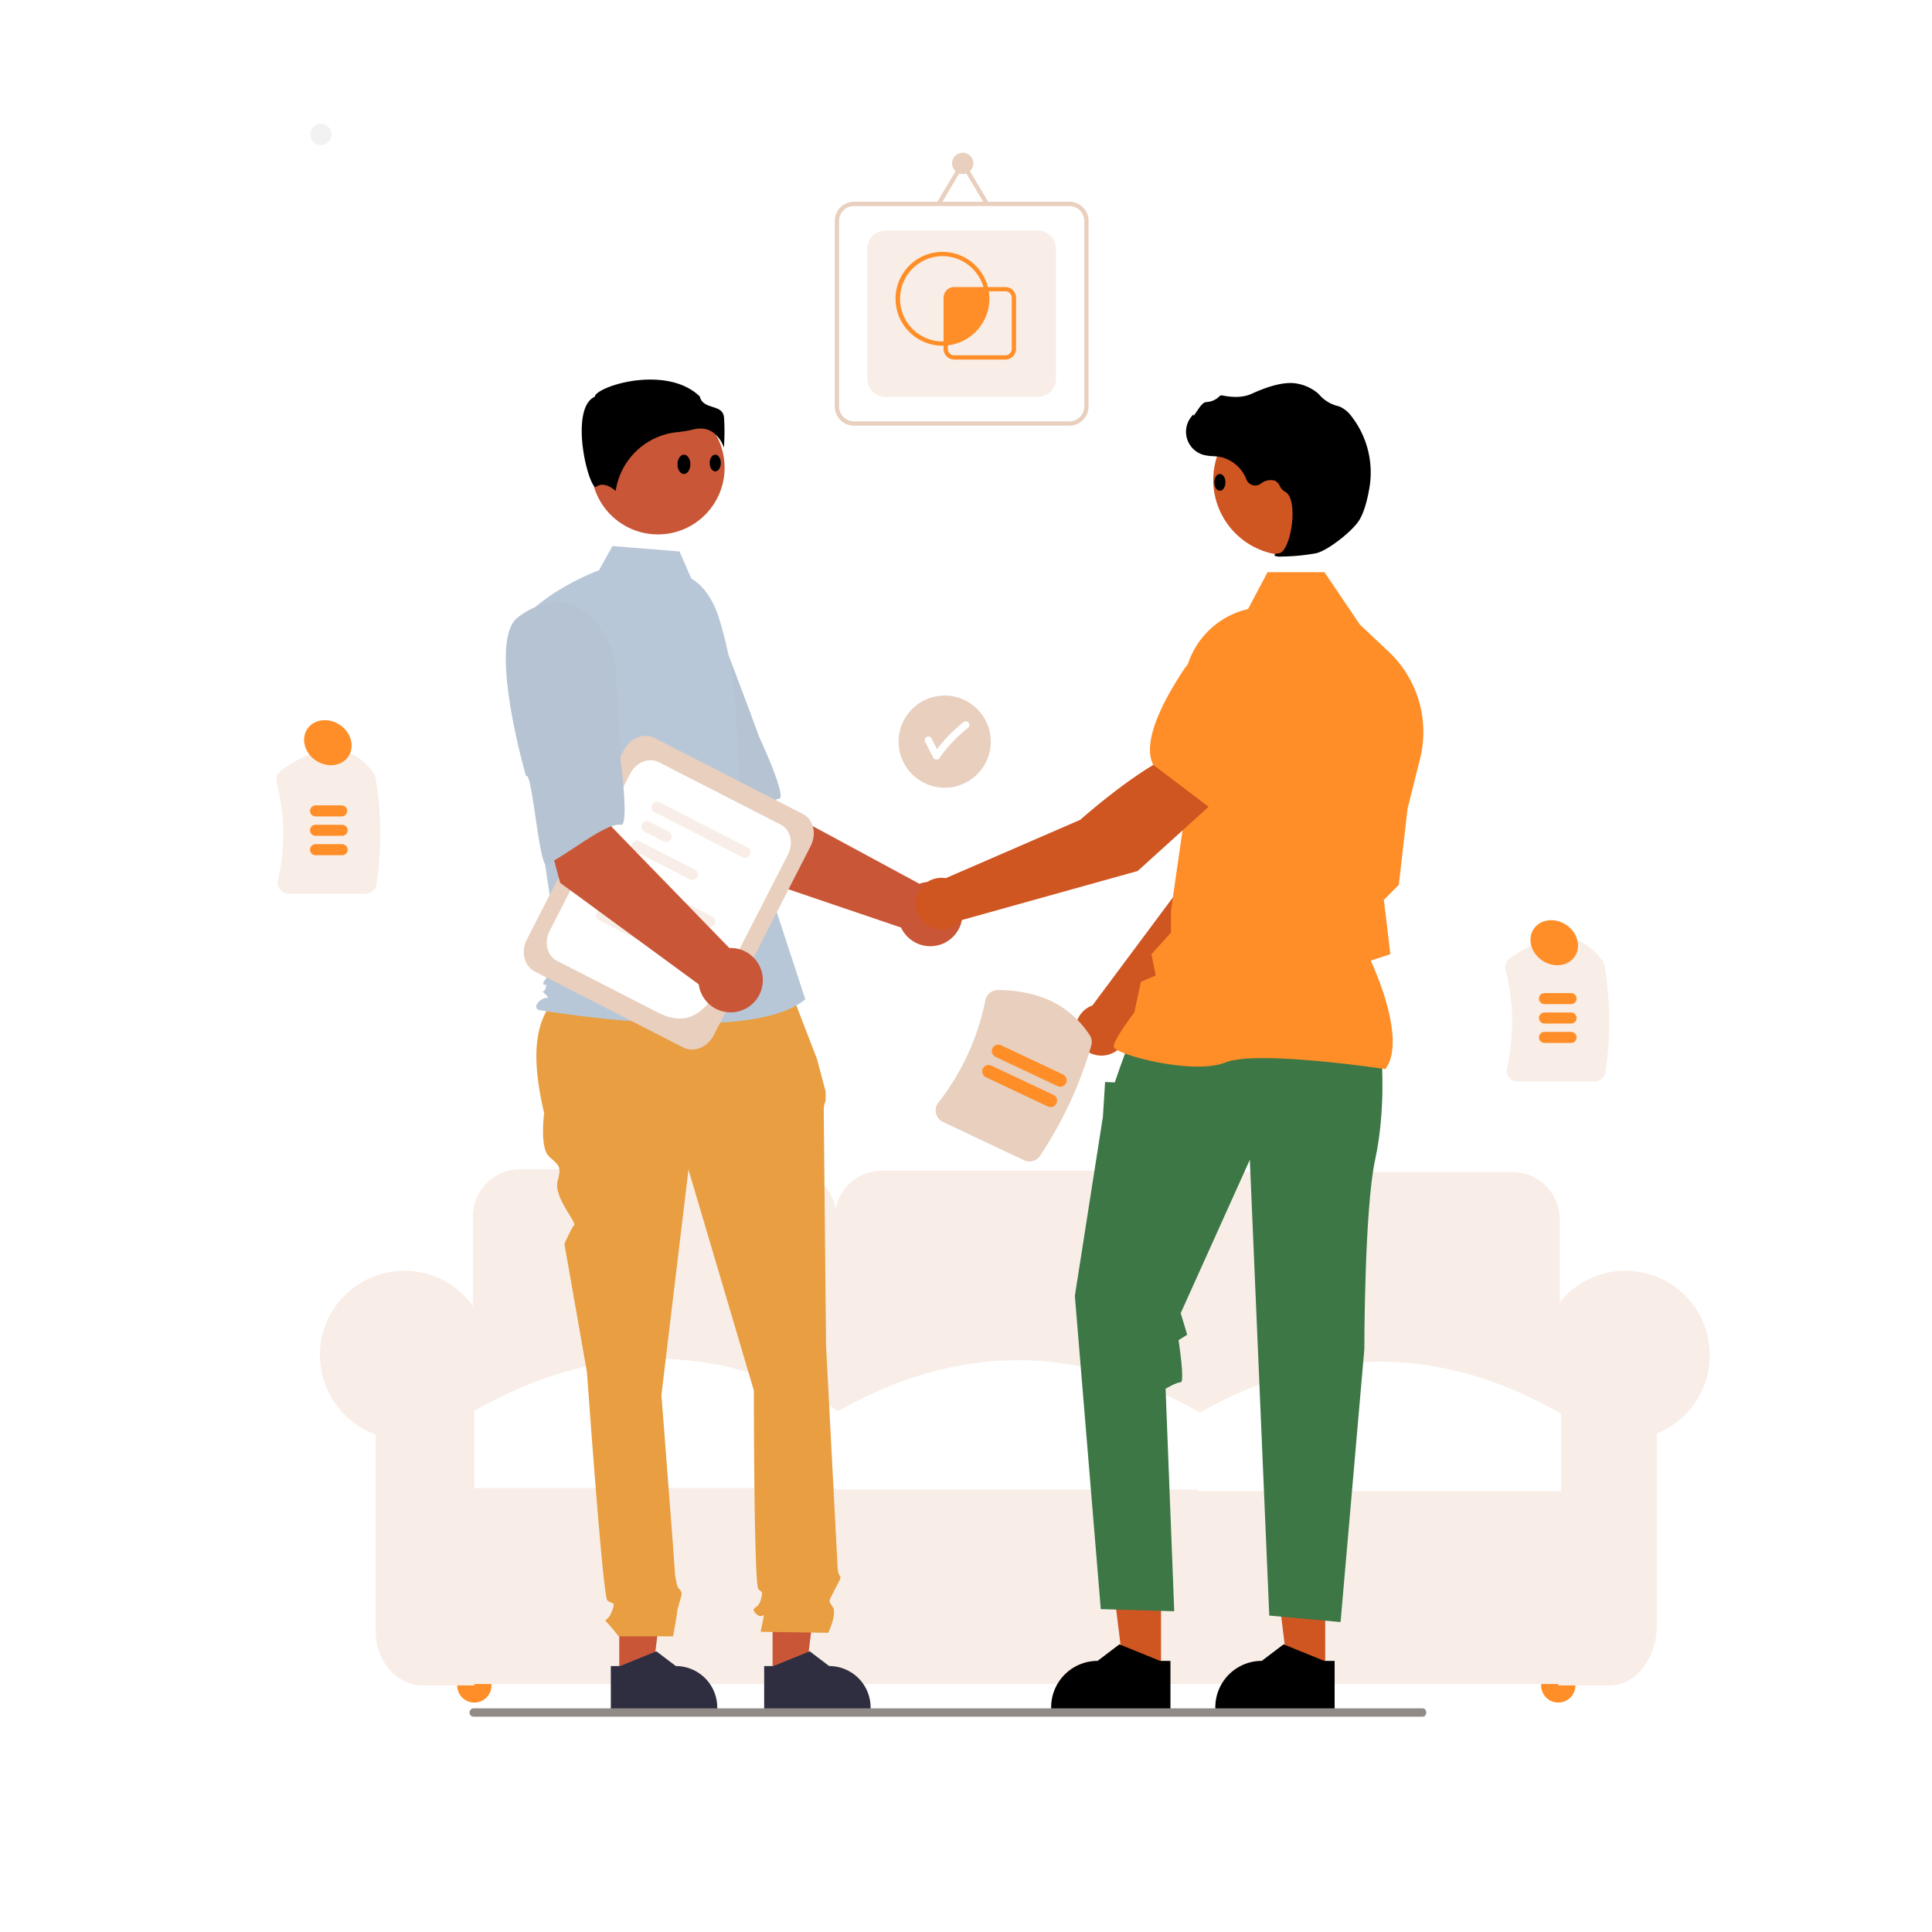 <svg xmlns="http://www.w3.org/2000/svg" xmlns:xlink="http://www.w3.org/1999/xlink" width="1500" height="1500" viewBox="0 0 1500 1500">
  <rect x="0" y="0" width="1500" height="1500" fill="#808080" stroke="none"/>
  <defs>
    <clipPath id="clip-undraw_business_deal_re_up4u">
      <rect width="1500" height="1500"/>
    </clipPath>
  </defs>
  <g id="undraw_business_deal_re_up4u" clip-path="url(#clip-undraw_business_deal_re_up4u)">
    <rect width="1500" height="1500" fill="#fff"/>
    <g id="undraw_business_deal_re_up4u-2" data-name="undraw_business_deal_re_up4u">
      <circle id="Ellipse_101" data-name="Ellipse 101" cx="13.323" cy="13.323" r="13.323" transform="translate(354.96 1295.239)" fill="#ff8e28"/>
      <circle id="Ellipse_102" data-name="Ellipse 102" cx="13.323" cy="13.323" r="13.323" transform="translate(1196.509 1295.239)" fill="#ff8e28"/>
      <path id="Path_194" data-name="Path 194" d="M624.92,703.7H416.2a36.679,36.679,0,0,1-36.637-36.638V524.954A36.679,36.679,0,0,1,416.2,488.316H624.92a36.679,36.679,0,0,1,36.637,36.637V667.062A36.679,36.679,0,0,1,624.92,703.7Z" transform="translate(-12.388 419.455)" fill="#f8eee7"/>
      <path id="Path_195" data-name="Path 195" d="M771,704.277H562.278a36.679,36.679,0,0,1-36.637-36.637V525.531a36.679,36.679,0,0,1,36.637-36.637H771a36.679,36.679,0,0,1,36.637,36.637V667.64A36.679,36.679,0,0,1,771,704.277Z" transform="translate(122.418 419.988)" fill="#f8eee7"/>
      <path id="Path_196" data-name="Path 196" d="M917.081,704.854H708.359a36.679,36.679,0,0,1-36.637-36.637V526.108a36.679,36.679,0,0,1,36.637-36.637H917.081a36.679,36.679,0,0,1,36.637,36.637V668.217A36.679,36.679,0,0,1,917.081,704.854Z" transform="translate(257.224 420.52)" fill="#f8eee7"/>
      <rect id="Rectangle_10" data-name="Rectangle 10" width="919.265" height="192.069" transform="translate(334.976 1115.383)" fill="#f8eee7"/>
      <path id="Path_197" data-name="Path 197" d="M416.9,812.912H376.935c-20.2,0-36.637-18.661-36.637-41.6V570.883H416.9Z" transform="translate(-48.621 495.649)" fill="#f8eee7"/>
      <path id="Path_198" data-name="Path 198" d="M857.77,827.831H817.8V554.716h76.606V780.89C894.407,806.773,877.972,827.831,857.77,827.831Z" transform="translate(392.03 480.73)" fill="#f8eee7"/>
      <path id="Path_199" data-name="Path 199" d="M662.135,665.256h-282V605.3q141-80.88,282,0Z" transform="translate(-11.855 490.094)" fill="#fff"/>
      <path id="Path_200" data-name="Path 200" d="M808.215,665.833h-282V605.881q141-80.88,282,0Z" transform="translate(122.951 490.628)" fill="#fff"/>
      <path id="Path_201" data-name="Path 201" d="M954.3,666.411h-282V606.459q141-80.88,282,0Z" transform="translate(257.757 491.16)" fill="#fff"/>
      <circle id="Ellipse_103" data-name="Ellipse 103" cx="65.503" cy="65.503" r="65.503" transform="translate(248.378 986.597)" fill="#f8eee7"/>
      <circle id="Ellipse_104" data-name="Ellipse 104" cx="65.503" cy="65.503" r="65.503" transform="translate(1196.509 986.597)" fill="#f8eee7"/>
      <circle id="Ellipse_83" data-name="Ellipse 83" cx="8.278" cy="8.278" r="8.278" transform="translate(240.933 96.086)" fill="#f2f2f2"/>
      <path id="Path_142" data-name="Path 142" d="M313.572,472.34h-59.9a8.476,8.476,0,0,1-6.657-3.207,8.3,8.3,0,0,1-1.625-7.054,162.884,162.884,0,0,0-1.046-76.341,8.492,8.492,0,0,1,3.295-8.924c30.8-22.151,55.053-21.508,72.091,1.914a8.511,8.511,0,0,1,1.491,3.6,266.561,266.561,0,0,1,.747,82.724,8.458,8.458,0,0,1-8.4,7.291Z" transform="translate(-29.572 221.511)" fill="#f8eee7"/>
      <path id="Path_143" data-name="Path 143" d="M282.809,392.146h-20.6a4.3,4.3,0,0,1,0-8.592h20.6a4.3,4.3,0,0,1,0,8.592Z" transform="translate(-17.378 241.725)" fill="#ff8e28"/>
      <path id="Path_144" data-name="Path 144" d="M282.809,400.146h-20.6a4.3,4.3,0,0,1,0-8.592h20.6a4.3,4.3,0,1,1,0,8.592Z" transform="translate(-17.378 248.791)" fill="#ff8e28"/>
      <path id="Path_145" data-name="Path 145" d="M282.809,408.146h-20.6a4.3,4.3,0,0,1,0-8.592h20.6a4.3,4.3,0,1,1,0,8.592Z" transform="translate(-17.378 255.857)" fill="#ff8e28"/>
      <path id="Path_146" data-name="Path 146" d="M891.572,614.34h-59.9a8.476,8.476,0,0,1-6.657-3.206,8.3,8.3,0,0,1-1.625-7.054,162.888,162.888,0,0,0-1.046-76.341,8.492,8.492,0,0,1,3.295-8.923c30.8-22.151,55.053-21.508,72.091,1.914a8.51,8.51,0,0,1,1.491,3.6,266.56,266.56,0,0,1,.747,82.724A8.457,8.457,0,0,1,891.572,614.34Z" transform="translate(346.574 225.253)" fill="#f8eee7"/>
      <path id="Path_147" data-name="Path 147" d="M860.809,534.146h-20.6a4.3,4.3,0,0,1,0-8.592h20.6a4.3,4.3,0,1,1,0,8.592Z" transform="translate(358.768 245.467)" fill="#ff8e28"/>
      <path id="Path_148" data-name="Path 148" d="M860.809,542.146h-20.6a4.3,4.3,0,0,1,0-8.592h20.6a4.3,4.3,0,1,1,0,8.592Z" transform="translate(358.768 252.533)" fill="#ff8e28"/>
      <path id="Path_149" data-name="Path 149" d="M860.809,550.146h-20.6a4.3,4.3,0,0,1,0-8.592h20.6a4.3,4.3,0,1,1,0,8.592Z" transform="translate(358.768 259.599)" fill="#ff8e28"/>
      <circle id="Ellipse_94" data-name="Ellipse 94" cx="35.782" cy="35.782" r="35.782" transform="translate(697.662 540.014)" fill="#e8cfbe"/>
      <path id="Path_153" data-name="Path 153" d="M616.635,349.736a2.894,2.894,0,0,0-4,0,118.521,118.521,0,0,0-20.305,20.74l-4.34-8.4c-1.67-3.231-6.547-.377-4.879,2.852l6.348,12.283a2.858,2.858,0,0,0,4.879,0,114.406,114.406,0,0,1,22.292-23.482,2.842,2.842,0,0,0,0-4Z" transform="translate(135.178 211.148)" fill="#fff"/>
      <path id="Path_154" data-name="Path 154" d="M531.292,466.594l-53.959-84.739,62.483-33.463,16.4,64.652,115.549,62.44a24.984,24.984,0,1,1-14.219,33.99Z" transform="translate(42.045 210.668)" fill="#c95636"/>
      <path id="Path_155" data-name="Path 155" d="M457.811,322.847c-16.954,24.893,43.3,115.375,43.3,115.375,2.935-6.327,30.993,64.721,35.693,60.524,13.356-11.928,34.264-45.154,45.886-46.635,6.646-.847-15.414-47.983-15.414-47.983s-10.082-27.834-23.763-63.389a63.849,63.849,0,0,0-46.378-40.557S474.765,297.955,457.811,322.847Z" transform="translate(22.144 168.039)" fill="#b5c3d3"/>
      <path id="Path_156" data-name="Path 156" d="M236.178,646.851l25.626,0,12.19-98.844-37.822,0Z" transform="translate(244.606 655.042)" fill="#c95636"/>
      <path id="Path_157" data-name="Path 157" d="M453.368,743.756h7.213L488.742,732.3l15.093,11.451h0A32.163,32.163,0,0,1,536,775.914v1.047l-82.63,0Z" transform="translate(20.877 549.769)" fill="#2f2e41"/>
      <path id="Path_158" data-name="Path 158" d="M299.393,646.851l25.626,0,12.192-98.844-37.822,0Z" transform="translate(300.444 655.042)" fill="#c95636"/>
      <path id="Path_159" data-name="Path 159" d="M516.585,743.756H523.8L551.959,732.3l15.093,11.451h0a32.163,32.163,0,0,1,32.162,32.16v1.047l-82.629,0Z" transform="translate(76.715 549.769)" fill="#2f2e41"/>
      <path id="Path_160" data-name="Path 160" d="M617.161,455.889l-166.684,4.167c-31.657,17.194-32.138,54.409-21.765,98.594,0,0-3.5,26.262,3.5,33.265s10.5,7,7,19.259,15,32.273,12.752,34.52-7.5,14.5-7.5,14.5l17.508,99.8s12.256,173.329,15.757,176.831,7,0,3.5,8.754-7,5.252-3.5,8.754a128.943,128.943,0,0,1,8.754,10.5h42.329s3.191-17.508,3.191-19.259,3.5-12.256,3.5-14.006-3.095-4.846-3.095-4.846a57.607,57.607,0,0,1-2.158-10.911c0-3.5-10.5-138.313-10.5-138.313l21.009-175.08L591.537,774s0,150.569,3.5,154.071,3.5,1.751,1.751,8.754-8.754,5.253-3.5,10.5,7-3.5,5.253,5.253l-1.751,8.754,52.524.751s7-14.758,3.5-20.01-3.292-3.819.981-12.414,6.023-10.346,4.272-12.1-1.751-11.063-1.751-11.063l-8.754-167.519s-1.751-176.831-1.751-182.083a17.464,17.464,0,0,1,1.454-7.877v-7.129l-6.707-25.263Z" transform="translate(-6.232 305.617)" fill="#e89e41"/>
      <circle id="Ellipse_95" data-name="Ellipse 95" cx="51.79" cy="51.79" r="51.79" transform="translate(459.01 311.334)" fill="#c95636"/>
      <path id="Path_161" data-name="Path 161" d="M548.428,301.833c11.157,6.633,17.832,18.821,21.663,31.222a295.881,295.881,0,0,1,12.715,70.692l4.047,71.831,50.119,152.948c-43.436,36.754-206.708,8.353-206.708,8.353s-5.012-1.67,0-6.682,9.891-.572,4.879-5.584-1.557.572.114-4.44,0-1.67-1.671-3.341,12.933-16.706,12.933-16.706l-13.365-87.794L416.449,335.245c20.048-25.059,60.366-39.832,60.366-39.832l10.418-18.752,52.089,4.167Z" transform="translate(-11.733 147.309)" fill="#b8c7d7"/>
      <path id="Path_162" data-name="Path 162" d="M543.211,248.927a24,24,0,0,1,8.527,11.977,168.535,168.535,0,0,0,.111-23.5c-.61-5.5-4.482-6.737-8.966-8.17-4.049-1.3-8.628-2.758-9.86-8.1-16.28-15.837-44.619-15.039-64.014-9.514-10.672,3.04-16.813,6.946-17.362,9.234l-.114.471-.433.217c-8.226,4.113-9.828,17.1-9.722,27.273.2,19.164,6.817,40.929,10.545,42.7.2.094.247.057.333-.014h0c5.613-4.486,12.461.341,15.47,2.965a53.864,53.864,0,0,1,48.23-45.687,84.523,84.523,0,0,0,11.624-1.949,24.473,24.473,0,0,1,5.938-.779,16.9,16.9,0,0,1,9.694,2.879Z" transform="translate(10.281 86.681)"/>
      <path id="Path_163" data-name="Path 163" d="M684.913,571.211l99.624-101.167,26.248-80.912-42.238-17.085c-20.924,21.106-42.463,85.717-42.463,85.717l-68,91.261c-.543.2-1.084.415-1.618.667a20.126,20.126,0,1,0,28.444,21.518Z" transform="translate(190.083 231.562)" fill="#cf5521"/>
      <path id="Path_164" data-name="Path 164" d="M704.453,422.441l53.416,15.452.2-.038c19.634-3.812,35.166-36.442,44.737-63.144a36.9,36.9,0,0,0-19.991-46.249h0a36.987,36.987,0,0,0-38.6,5.886l-26.632,22.933Z" transform="translate(242.655 190.425)" fill="#6c63ff"/>
      <path id="Path_165" data-name="Path 165" d="M479.4,650.864l-28.728,0-13.665-110.8,42.4,0Z" transform="translate(422.003 648.023)" fill="#cf5521"/>
      <path id="Path_166" data-name="Path 166" d="M727.521,742.273h-8.086l-31.568-12.838-16.92,12.836h0a36.055,36.055,0,0,0-36.053,36.051v1.173l92.627,0Z" transform="translate(181.213 547.234)"/>
      <path id="Path_167" data-name="Path 167" d="M547.087,650.864l-28.727,0-13.665-110.8,42.4,0Z" transform="translate(481.786 648.023)" fill="#cf5521"/>
      <path id="Path_168" data-name="Path 168" d="M795.2,742.273h-8.086L755.55,729.435l-16.92,12.836h0a36.055,36.055,0,0,0-36.053,36.051v1.173l92.627,0Z" transform="translate(240.997 547.234)"/>
      <path id="Path_169" data-name="Path 169" d="M882.828,493.313s3.354,40.252-5.031,78.828-8.386,147.216-8.386,147.216l-18.449,211.7-55.347-5.032L780.519,572.141l-53.67,119.08,5.032,16.772-6.7,4.193s5.025,32.705,1.671,32.705-11.74,5.032-11.74,5.032l6.709,172.75L664.793,921,644.667,677.8l21.8-139.207,1.677-26.835,7.547.31,3.843-11.212,7.059-19.288Z" transform="translate(189.847 328.303)" fill="#3c7745"/>
      <path id="Path_170" data-name="Path 170" d="M871.568,673.251l.3-.419c15.964-22.351-8.046-76.058-11.667-83.844l15.253-4.95-3.435-29.2-1.627-13.016,11.658-11.657.033-.291,6.709-58.7,9.754-38.989a85.6,85.6,0,0,0-24.3-82.954L851.7,327.974l-27.4-40.545H780.111L764.96,316.047A64.406,64.406,0,0,0,715.127,381.8l3.434,75.058-13.443,93.454-.008,16.913-15.128,16.813,3.3,16.517-11.513,4.934-5.084,23.723c-2.1,2.776-15.991,21.292-15.991,26.354,0,.76.561,1.495,1.765,2.31,9.464,6.408,61.771,19.473,84.922,10.209,24.66-9.86,122.687,4.932,123.675,5.082Z" transform="translate(204.007 156.82)" fill="#ff8e28"/>
      <circle id="Ellipse_96" data-name="Ellipse 96" cx="58.522" cy="58.522" r="58.522" transform="translate(941.982 314.116)" fill="#cf5521"/>
      <path id="Path_171" data-name="Path 171" d="M764.568,344.175a159.159,159.159,0,0,0,27.017-2.59c8.827-2.033,28.3-17.092,33.608-25.988h0c3.943-6.61,6.31-16.833,7.6-24.246a71.149,71.149,0,0,0-13.9-56.143,22.478,22.478,0,0,0-9.276-7.512c-.328-.119-.666-.223-1.006-.31a27.734,27.734,0,0,1-14.012-8.178,22.87,22.87,0,0,0-2.354-2.3,34.163,34.163,0,0,0-14.433-6.786c-8.528-2.048-20.728.518-36.259,7.635-7.8,3.575-16.463,2.578-23.138,1.309a2.173,2.173,0,0,0-2.027.753,15.338,15.338,0,0,1-10.314,4.423c-2.37.165-4.774,3.515-7.672,7.877-.658.99-1.425,2.146-1.982,2.851l-.111-1.324-1.3,1.514a18.612,18.612,0,0,0,9.183,30.1,36.3,36.3,0,0,0,7.328.975c1.5.1,3.046.195,4.533.414a28.061,28.061,0,0,1,21.315,17.665,7.338,7.338,0,0,0,11.165,3.276,12.125,12.125,0,0,1,10.993-2.3,8.05,8.05,0,0,1,3.661,3.942,10.488,10.488,0,0,0,4.1,4.539c6.093,2.945,6.862,16.668,5,28.172-1.8,11.089-5.706,19.179-9.505,19.672-2.925.379-3.255.6-3.454,1.12l-.178.469.341.426a11.984,11.984,0,0,0,5.082.546Z" transform="translate(230.33 87.932)"/>
      <path id="Path_172" data-name="Path 172" d="M814.495,397.1l-28.13-35.842c-28.654,7.89-79.5,53.208-79.5,53.208L602.457,459.772a20.116,20.116,0,1,0,12.221,32.594l136.777-38.158Z" transform="translate(131.85 222.028)" fill="#cf5521"/>
      <path id="Path_173" data-name="Path 173" d="M722.4,442.727l44.385-49.479,2.464-35.059A36.99,36.99,0,0,0,750.9,323.728h0a36.9,36.9,0,0,0-49.026,11.622c-15.683,23.636-32.555,55.594-23.874,73.611l.088.183Z" transform="translate(217.198 184.592)" fill="#ff8e28"/>
      <path id="Path_174" data-name="Path 174" d="M541.323,596.892,425.964,537.811c-8.205-4.2-10.924-15.349-6.059-24.848L495.122,366.1c4.865-9.5,15.5-13.807,23.7-9.6l115.359,59.081c8.206,4.2,10.924,15.349,6.059,24.848L565.027,587.287C560.162,596.786,549.529,601.094,541.323,596.892Z" transform="translate(-10.813 216.401)" fill="#e8cfbe"/>
      <path id="Path_175" data-name="Path 175" d="M513.26,560.857l-78.376-40.14c-7.685-3.936-10.231-14.375-5.675-23.271L491.7,375.433c4.556-8.9,14.515-12.931,22.2-8.995l94.663,48.481c7.685,3.936,10.23,14.375,5.674,23.271l-33.947,66.284C559.994,544.1,547.492,578.389,513.26,560.857Z" transform="translate(-2.46 225.275)" fill="#fff"/>
      <path id="Path_176" data-name="Path 176" d="M526.769,453.955,457.348,418.4a4.342,4.342,0,0,1,3.916-7.647l69.42,35.553a4.342,4.342,0,0,1-3.916,7.647Z" transform="translate(22.782 265.546)" fill="#f8eee7"/>
      <path id="Path_177" data-name="Path 177" d="M469.082,434.537l-15.842-8.114a4.342,4.342,0,0,1,3.917-7.647L473,426.89a4.342,4.342,0,0,1-3.917,7.647Z" transform="translate(19.153 272.632)" fill="#6c63ff"/>
      <path id="Path_178" data-name="Path 178" d="M493.032,456.93l-43.9-22.484a4.342,4.342,0,0,1,3.917-7.647l43.9,22.484a4.342,4.342,0,0,1-3.917,7.647Z" transform="translate(15.524 279.718)" fill="#f8eee7"/>
      <path id="Path_179" data-name="Path 179" d="M541.355,425.473l-69.42-35.553a4.342,4.342,0,0,1,3.916-7.647l69.42,35.553a4.342,4.342,0,0,1-3.916,7.647Z" transform="translate(35.667 240.389)" fill="#f8eee7"/>
      <path id="Path_180" data-name="Path 180" d="M483.669,406.056l-15.842-8.114a4.342,4.342,0,0,1,3.917-7.647l15.842,8.114a4.342,4.342,0,0,1-3.917,7.647Z" transform="translate(32.038 247.475)" fill="#f8eee7"/>
      <path id="Path_181" data-name="Path 181" d="M507.619,428.448l-43.9-22.484a4.342,4.342,0,0,1,3.917-7.647l43.9,22.484a4.342,4.342,0,0,1-3.917,7.647Z" transform="translate(28.409 254.561)" fill="#f8eee7"/>
      <path id="Path_182" data-name="Path 182" d="M444.708,467.182,418.647,370.16l69.642-13.183-3.745,66.595,91.5,94.22a24.984,24.984,0,1,1-23.758,28.161Z" transform="translate(-9.792 218.25)" fill="#c95636"/>
      <path id="Path_183" data-name="Path 183" d="M419.09,311.805c-23.639,18.662,6.7,123.049,6.7,123.049,4.7-5.155,10.156,71.037,15.9,68.442,16.319-7.373,46.229-32.8,57.76-30.727,6.594,1.185-.314-50.4-.314-50.4s-1.271-29.576-3.659-67.6a63.849,63.849,0,0,0-32.079-52.6S442.729,293.143,419.09,311.805Z" transform="translate(-17.36 167.824)" fill="#b5c3d3"/>
      <path id="Path_184" data-name="Path 184" d="M655.9,591.792l-62.951-29.726a9.851,9.851,0,0,1-5.4-6.674,9.649,9.649,0,0,1,1.793-8.22A189.415,189.415,0,0,0,625.9,467.6a9.787,9.787,0,0,1,9.591-7.892c32.106.109,56.1,11.832,71.316,34.839a9.908,9.908,0,0,1,1.3,8.241A309.851,309.851,0,0,1,668.352,588.3a9.83,9.83,0,0,1-12.447,3.494Z" transform="translate(139.159 308.987)" fill="#e8cfbe"/>
      <path id="Path_185" data-name="Path 185" d="M657.47,522.823l-48.133-22.729a4.993,4.993,0,1,1,4.264-9.03l48.133,22.729a4.993,4.993,0,0,1-4.264,9.03Z" transform="translate(156.112 336.263)" fill="#ff8e28"/>
      <path id="Path_186" data-name="Path 186" d="M661.44,514.415l-48.133-22.729a4.993,4.993,0,0,1,4.264-9.03L665.7,505.385a4.993,4.993,0,1,1-4.264,9.03Z" transform="translate(159.619 328.837)" fill="#ff8e28"/>
      <ellipse id="Ellipse_97" data-name="Ellipse 97" cx="16.68" cy="19.199" rx="16.68" ry="19.199" transform="translate(229.333 579.883) rotate(-56.364)" fill="#ff8e28"/>
      <ellipse id="Ellipse_98" data-name="Ellipse 98" cx="16.68" cy="19.199" rx="16.68" ry="19.199" transform="translate(1181.49 735.175) rotate(-56.364)" fill="#ff8e28"/>
      <ellipse id="Ellipse_105" data-name="Ellipse 105" cx="5" cy="7.5" rx="5" ry="7.5" transform="translate(526 353)"/>
      <ellipse id="Ellipse_106" data-name="Ellipse 106" cx="4.333" cy="6.5" rx="4.333" ry="6.5" transform="translate(551 353)"/>
      <ellipse id="Ellipse_107" data-name="Ellipse 107" cx="4.333" cy="6.5" rx="4.333" ry="6.5" transform="translate(942.774 368)"/>
      <g id="Group_24" data-name="Group 24" transform="translate(286 -94.399)">
        <path id="Path_54" data-name="Path 54" d="M699.9,441.091H532.68a14.918,14.918,0,0,1-14.9-14.9V282.151a14.918,14.918,0,0,1,14.9-14.9H699.9a14.918,14.918,0,0,1,14.9,14.9V426.19A14.918,14.918,0,0,1,699.9,441.091ZM532.68,270.561a11.6,11.6,0,0,0-11.589,11.589V426.19A11.6,11.6,0,0,0,532.68,437.78H699.9a11.6,11.6,0,0,0,11.589-11.589V282.151A11.6,11.6,0,0,0,699.9,270.561Z" transform="translate(-155.647 -16.208)" fill="#e8cfbe"/>
        <path id="Path_55" data-name="Path 55" d="M665.441,409.889H547.119a14.089,14.089,0,0,1-14.073-14.073V294.823a14.089,14.089,0,0,1,14.073-14.073H665.441a14.089,14.089,0,0,1,14.073,14.073V395.816a14.089,14.089,0,0,1-14.073,14.073Z" transform="translate(-145.637 -7.357)" fill="#f8eee7"/>
        <circle id="Ellipse_83-2" data-name="Ellipse 83" cx="8.278" cy="8.278" r="8.278" transform="translate(453.193 212.962)" fill="#e8cfbe"/>
        <path id="Path_56" data-name="Path 56" d="M456.161,88.087l-17.4-29.078-17.3,29.073-2.846-1.692,20.139-33.841L459,86.385Z" transform="translate(22.714 165.461)" fill="#e8cfbe"/>
        <path id="Path_57" data-name="Path 57" d="M602.064,315.7a34.808,34.808,0,0,0-.821-7.45H576.4a6.623,6.623,0,0,0-6.623,6.623v35.471A34.745,34.745,0,0,0,602.064,315.7Z" transform="translate(-121.554 10.673)" fill="#ff8e28"/>
        <path id="Path_58" data-name="Path 58" d="M582.709,363.6a36.424,36.424,0,1,1,35.565-44.227l.439,2.009h-26.9a4.973,4.973,0,0,0-4.967,4.967v37.013l-1.826.129C584.256,363.546,583.489,363.6,582.709,363.6Zm0-69.536a33.113,33.113,0,0,0,0,66.225c.278,0,.553-.008.828-.021V326.348a8.288,8.288,0,0,1,8.278-8.278h22.718a33.3,33.3,0,0,0-31.824-24.007Z" transform="translate(-136.967 -0.802)" fill="#ff8e28"/>
        <path id="Path_59" data-name="Path 59" d="M616.793,363.541H577.058a8.288,8.288,0,0,1-8.278-8.278v-5.807l1.539-.109a33.021,33.021,0,0,0,29.964-40.088l-.439-2.01h16.95a8.288,8.288,0,0,1,8.278,8.278v39.735a8.288,8.288,0,0,1-8.278,8.278Zm-44.7-11.033v2.755a4.972,4.972,0,0,0,4.967,4.967h39.735a4.972,4.972,0,0,0,4.967-4.967V315.528a4.972,4.972,0,0,0-4.967-4.967H603.9a36.1,36.1,0,0,1,.476,5.795,36.524,36.524,0,0,1-32.285,36.152Z" transform="translate(-122.209 10.017)" fill="#ff8e28"/>
      </g>
      <path id="Path_88" data-name="Path 88" d="M1138.685,757.459a3.554,3.554,0,0,1-.8,2.295,2.535,2.535,0,0,1-1.94.946h-737.3a3.287,3.287,0,0,1,0-6.481h737.3a2.536,2.536,0,0,1,1.94.946,3.555,3.555,0,0,1,.8,2.295Z" transform="translate(-31.347 572.14)" fill="#918b87"/>
      <rect id="Rectangle_89" data-name="Rectangle 89" width="1500" height="1500" opacity="0"/>
    </g>
  </g>
</svg>
